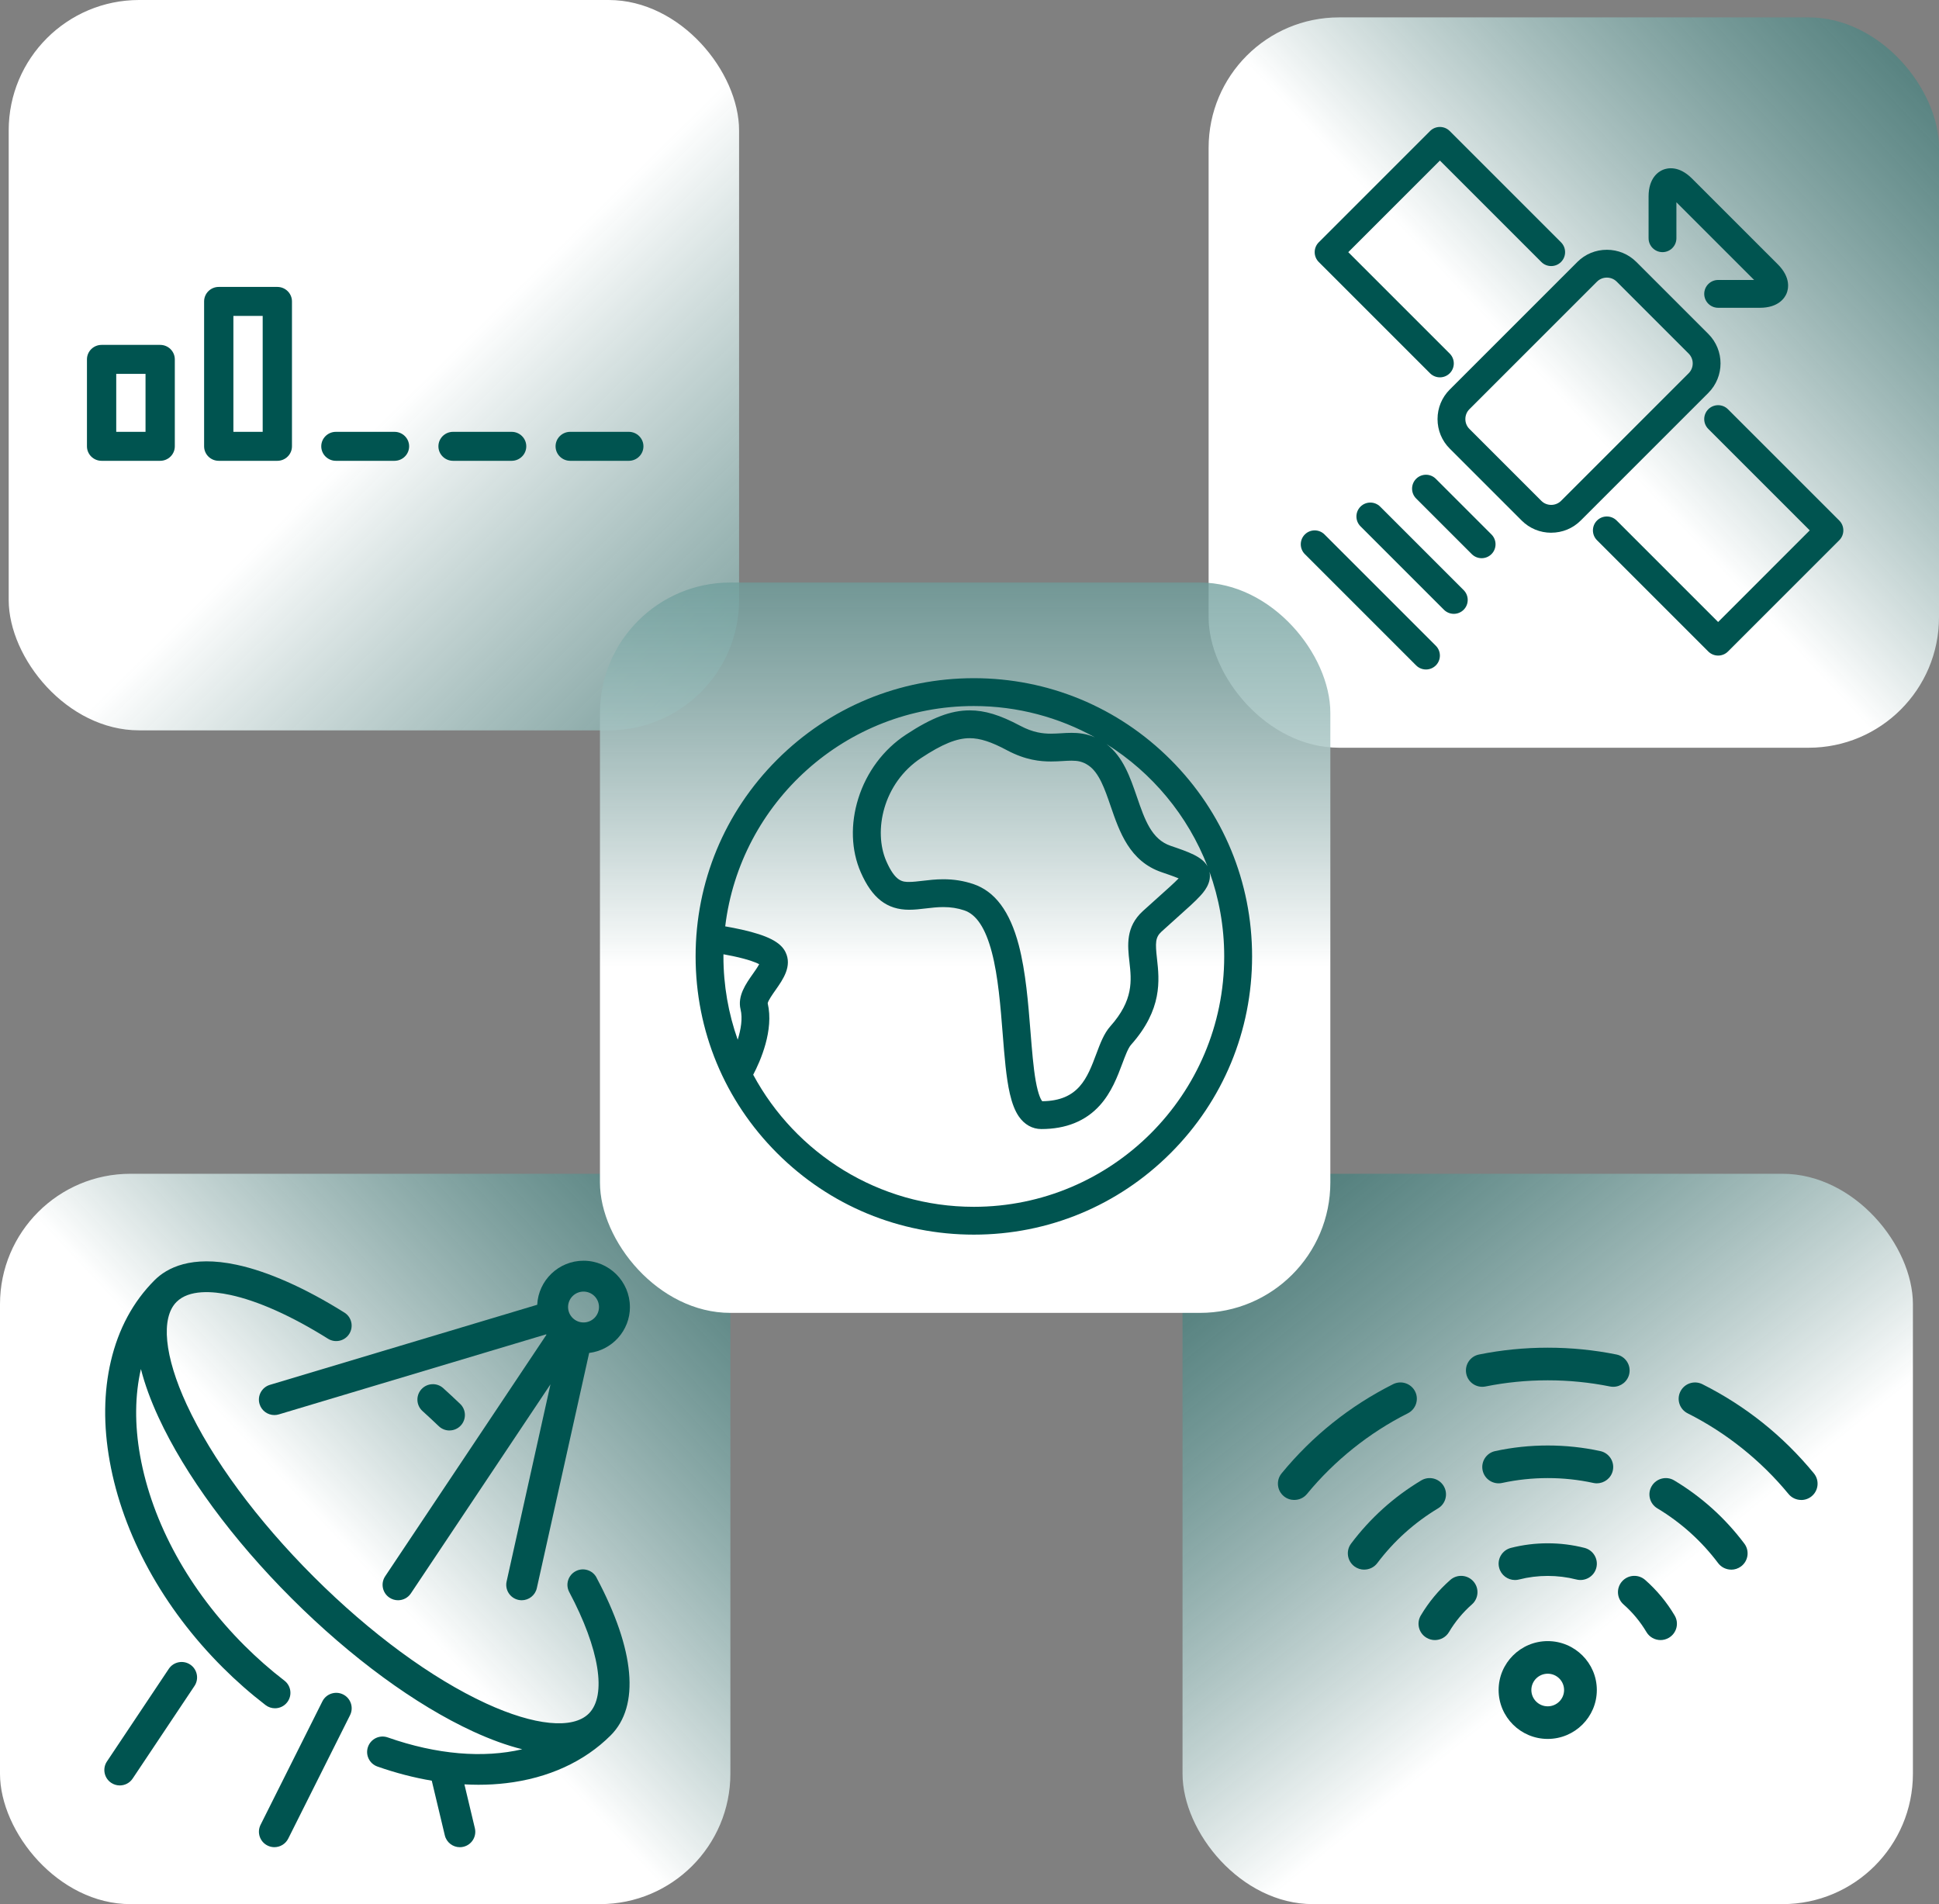 <?xml version="1.0" encoding="UTF-8"?>
<svg width="223px" height="219px" viewBox="0 0 223 219" version="1.1" xmlns="http://www.w3.org/2000/svg" xmlns:xlink="http://www.w3.org/1999/xlink">
    <rect x="0" y="0" width="223" height="219" fill="#808080" stroke="none"/>
    <!-- Generator: Sketch 53 (72520) - https://sketchapp.com -->
    <title>Group 13</title>
    <desc>Created with Sketch.</desc>
    <defs>
        <linearGradient x1="100%" y1="123.525%" x2="-7.678%" y2="-10.028%" id="linearGradient-1">
            <stop stop-color="#FFFFFF" offset="0%"></stop>
            <stop stop-color="#FFFFFF" offset="43.166%"></stop>
            <stop stop-color="#005450" stop-opacity="0.598" offset="100%"></stop>
        </linearGradient>
        <linearGradient x1="0%" y1="0%" x2="138.243%" y2="140.259%" id="linearGradient-2">
            <stop stop-color="#FFFFFF" offset="0%"></stop>
            <stop stop-color="#FFFFFF" offset="39.048%"></stop>
            <stop stop-color="#005450" stop-opacity="0.598" offset="100%"></stop>
        </linearGradient>
        <linearGradient x1="0%" y1="94.5%" x2="113.983%" y2="-12.307%" id="linearGradient-3">
            <stop stop-color="#FFFFFF" offset="0%"></stop>
            <stop stop-color="#FFFFFF" offset="40.998%"></stop>
            <stop stop-color="#005450" stop-opacity="0.598" offset="100%"></stop>
        </linearGradient>
        <linearGradient x1="60.752%" y1="117.657%" x2="60.752%" y2="-40.662%" id="linearGradient-4">
            <stop stop-color="#FFFFFF" offset="0%"></stop>
            <stop stop-color="#FFFFFF" offset="40.998%"></stop>
            <stop stop-color="#005450" stop-opacity="0.598" offset="100%"></stop>
        </linearGradient>
    </defs>
    <g id="Page-1" stroke="none" stroke-width="1" fill="none" fill-rule="evenodd">
        <g id="Artboard" transform="translate(-1460, -6093)">
            <g id="Group-5" transform="translate(304, 242)">
                <g id="Stacked-Group-2" transform="translate(250, 3404)">
                    <g id="Group-7-Copy" transform="translate(0, 2381)">
                        <g id="Group-13" transform="translate(906, 66)">
                            <g id="Group-13-Copy" transform="translate(136, 135)">
                                <rect id="Rectangle" fill="url(#linearGradient-1)" x="0" y="0" width="84" height="84" rx="15"></rect>
                                <g id="0701-wifi-low2" transform="translate(10, 20)" fill="#005450" fill-rule="nonzero">
                                    <path d="M32,45 C28.887,45 26.353,42.476 26.353,39.375 C26.353,36.274 28.887,33.75 32,33.75 C35.113,33.75 37.647,36.274 37.647,39.375 C37.647,42.476 35.113,45 32,45 Z M32,37.5 C30.961,37.5 30.118,38.34 30.118,39.375 C30.118,40.41 30.961,41.25 32,41.25 C33.039,41.25 33.882,40.41 33.882,39.375 C33.882,38.34 33.039,37.5 32,37.5 Z" id="Shape"></path>
                                    <path d="M44.977,33.63 C44.333,33.63 43.704,33.3 43.354,32.708 C42.647,31.515 41.758,30.446 40.715,29.527 C39.936,28.841 39.861,27.656 40.55,26.88 C41.239,26.104 42.428,26.029 43.208,26.715 C44.548,27.892 45.688,29.269 46.596,30.799 C47.127,31.691 46.829,32.839 45.933,33.367 C45.632,33.544 45.304,33.63 44.977,33.63 Z" id="Path"></path>
                                    <path d="M28.235,26.723 C27.396,26.723 26.632,26.16 26.413,25.312 C26.153,24.311 26.76,23.288 27.768,23.029 C30.52,22.324 33.483,22.324 36.235,23.029 C37.24,23.288 37.847,24.308 37.591,25.312 C37.335,26.317 36.303,26.918 35.298,26.663 C33.156,26.115 30.844,26.115 28.706,26.663 C28.548,26.704 28.39,26.723 28.235,26.723 Z" id="Path"></path>
                                    <path d="M19.023,33.63 C18.699,33.63 18.368,33.547 18.067,33.367 C17.171,32.843 16.873,31.691 17.404,30.799 C18.312,29.269 19.452,27.896 20.792,26.715 C21.572,26.029 22.761,26.104 23.45,26.88 C24.139,27.656 24.064,28.841 23.285,29.527 C22.242,30.446 21.353,31.515 20.646,32.708 C20.296,33.3 19.667,33.63 19.023,33.63 L19.023,33.63 Z" id="Path"></path>
                                    <path d="M53.109,25.53 C52.536,25.53 51.972,25.271 51.599,24.78 C49.687,22.238 47.334,20.119 44.608,18.48 C43.716,17.948 43.43,16.793 43.968,15.908 C44.506,15.023 45.662,14.734 46.551,15.27 C49.694,17.156 52.408,19.601 54.611,22.534 C55.236,23.363 55.066,24.536 54.234,25.159 C53.896,25.41 53.5,25.534 53.109,25.534 L53.109,25.53 Z" id="Path"></path>
                                    <path d="M37.651,15.604 C37.519,15.604 37.384,15.589 37.248,15.559 C33.826,14.812 30.178,14.816 26.756,15.559 C25.739,15.78 24.738,15.139 24.516,14.126 C24.294,13.114 24.937,12.116 25.954,11.895 C29.903,11.036 34.101,11.036 38.05,11.895 C39.066,12.116 39.71,13.114 39.488,14.126 C39.296,15.004 38.517,15.6 37.651,15.6 L37.651,15.604 Z" id="Path"></path>
                                    <path d="M10.891,25.53 C10.5,25.53 10.104,25.406 9.766,25.155 C8.934,24.532 8.764,23.359 9.389,22.53 C11.592,19.601 14.306,17.156 17.449,15.27 C18.342,14.734 19.497,15.023 20.032,15.908 C20.567,16.793 20.28,17.948 19.392,18.48 C16.666,20.119 14.313,22.238 12.401,24.776 C12.032,25.267 11.467,25.526 10.891,25.526 L10.891,25.53 Z" id="Path"></path>
                                    <path d="M61.15,17.516 C60.604,17.516 60.066,17.28 59.693,16.83 C56.538,12.99 52.525,9.78 48.094,7.553 C47.164,7.088 46.792,5.959 47.262,5.032 C47.733,4.106 48.862,3.735 49.792,4.204 C54.761,6.701 59.076,10.151 62.611,14.456 C63.27,15.259 63.149,16.44 62.347,17.096 C61.997,17.381 61.576,17.52 61.158,17.52 L61.15,17.516 Z" id="Path"></path>
                                    <path d="M39.533,4.5 C39.409,4.5 39.285,4.489 39.157,4.463 C34.477,3.518 29.527,3.518 24.847,4.463 C23.827,4.669 22.833,4.013 22.63,2.996 C22.426,1.98 23.081,0.99 24.102,0.787 C29.271,-0.259 34.741,-0.259 39.91,0.787 C40.93,0.994 41.589,1.984 41.382,2.996 C41.201,3.885 40.414,4.5 39.537,4.5 L39.533,4.5 Z" id="Path"></path>
                                    <path d="M2.85,17.516 C2.432,17.516 2.01,17.378 1.66,17.093 C0.855,16.436 0.738,15.255 1.397,14.453 C4.932,10.148 9.246,6.701 14.216,4.2 C15.145,3.735 16.275,4.106 16.745,5.029 C17.216,5.951 16.84,7.08 15.913,7.549 C11.479,9.776 7.469,12.986 4.314,16.826 C3.942,17.28 3.403,17.512 2.857,17.512 L2.85,17.516 Z" id="Path"></path>
                                </g>
                            </g>
                            <g id="Group-13-Copy-2" transform="translate(1, 0)">
                                <rect id="Rectangle" fill="url(#linearGradient-2)" x="0" y="0" width="84" height="84" rx="15"></rect>
                                <g id="0415-signal-40" transform="translate(9, 33)" fill="#005450" fill-rule="nonzero">
                                    <path d="M8.421,20 L1.684,20 C0.755,20 0,19.253 0,18.333 L0,8.333 C0,7.413 0.755,6.667 1.684,6.667 L8.421,6.667 C9.351,6.667 10.105,7.413 10.105,8.333 L10.105,18.333 C10.105,19.253 9.351,20 8.421,20 Z M3.368,16.667 L6.737,16.667 L6.737,10 L3.368,10 L3.368,16.667 Z" id="Shape"></path>
                                    <path d="M21.895,20 L15.158,20 C14.228,20 13.474,19.253 13.474,18.333 L13.474,1.667 C13.474,0.747 14.228,0 15.158,0 L21.895,0 C22.824,0 23.579,0.747 23.579,1.667 L23.579,18.333 C23.579,19.253 22.824,20 21.895,20 Z M16.842,16.667 L20.211,16.667 L20.211,3.333 L16.842,3.333 L16.842,16.667 Z" id="Shape"></path>
                                    <path d="M62.316,20 L55.579,20 C54.649,20 53.895,19.253 53.895,18.333 C53.895,17.413 54.649,16.667 55.579,16.667 L62.316,16.667 C63.245,16.667 64,17.413 64,18.333 C64,19.253 63.245,20 62.316,20 Z" id="Path"></path>
                                    <path d="M48.842,20 L42.105,20 C41.176,20 40.421,19.253 40.421,18.333 C40.421,17.413 41.176,16.667 42.105,16.667 L48.842,16.667 C49.772,16.667 50.526,17.413 50.526,18.333 C50.526,19.253 49.772,20 48.842,20 Z" id="Path"></path>
                                    <path d="M35.368,20 L28.632,20 C27.702,20 26.947,19.253 26.947,18.333 C26.947,17.413 27.702,16.667 28.632,16.667 L35.368,16.667 C36.298,16.667 37.053,17.413 37.053,18.333 C37.053,19.253 36.298,20 35.368,20 Z" id="Path"></path>
                                </g>
                            </g>
                            <g id="Group-13-Copy-3" transform="translate(139, 2)">
                                <rect id="Rectangle" fill="url(#linearGradient-3)" x="0" y="0" width="84" height="84" rx="15"></rect>
                                <g id="0714-satellite" transform="translate(10, 12)" fill="#005450" fill-rule="nonzero">
                                    <path d="M29.4,47.272 C28.117,47.272 26.91,46.773 26.005,45.87 L17.73,37.595 C16.824,36.69 16.328,35.486 16.328,34.2 C16.328,32.914 16.827,31.71 17.73,30.805 L32.405,16.13 C33.31,15.224 34.514,14.728 35.8,14.728 C37.086,14.728 38.29,15.227 39.195,16.13 L47.47,24.405 C49.342,26.277 49.342,29.32 47.47,31.192 L32.795,45.867 C31.89,46.773 30.686,47.269 29.4,47.269 L29.4,47.272 Z M35.8,17.928 C35.371,17.928 34.968,18.094 34.667,18.392 L19.992,33.067 C19.691,33.368 19.528,33.768 19.528,34.2 C19.528,34.632 19.694,35.032 19.992,35.33 L28.267,43.605 C28.568,43.906 28.968,44.069 29.4,44.069 C29.832,44.069 30.232,43.902 30.533,43.605 L45.208,28.93 C45.832,28.306 45.832,27.291 45.208,26.667 L36.933,18.392 C36.632,18.091 36.232,17.928 35.8,17.928 Z" id="Shape"></path>
                                    <path d="M16.6,29.4 C16.19,29.4 15.781,29.243 15.467,28.933 L2.667,16.133 C2.043,15.509 2.043,14.494 2.667,13.87 L15.467,1.07 C16.091,0.446 17.106,0.446 17.73,1.07 L30.53,13.87 C31.154,14.494 31.154,15.509 30.53,16.133 C29.906,16.757 28.891,16.757 28.267,16.133 L16.6,4.466 L6.062,15.003 L17.73,26.67 C18.354,27.294 18.354,28.309 17.73,28.933 C17.416,29.246 17.006,29.4 16.597,29.4 L16.6,29.4 Z" id="Path"></path>
                                    <path d="M48.6,61.4 C48.19,61.4 47.781,61.243 47.467,60.933 L34.667,48.133 C34.043,47.509 34.043,46.494 34.667,45.87 C35.291,45.246 36.306,45.246 36.93,45.87 L48.597,57.538 L59.134,47 L47.467,35.333 C46.843,34.709 46.843,33.694 47.467,33.07 C48.091,32.446 49.106,32.446 49.73,33.07 L62.53,45.87 C63.154,46.494 63.154,47.509 62.53,48.133 L49.73,60.933 C49.416,61.246 49.006,61.4 48.597,61.4 L48.6,61.4 Z" id="Path"></path>
                                    <path d="M53.4,21.4 L48.6,21.4 C47.717,21.4 47,20.683 47,19.8 C47,18.917 47.717,18.2 48.6,18.2 L52.738,18.2 L43.8,9.262 L43.8,13.4 C43.8,14.283 43.083,15 42.2,15 C41.317,15 40.6,14.283 40.6,13.4 L40.6,8.6 C40.6,6.443 41.755,5.733 42.251,5.528 C42.747,5.323 44.069,5.006 45.592,6.533 L55.467,16.408 C56.99,17.934 56.677,19.253 56.472,19.749 C56.267,20.245 55.554,21.4 53.4,21.4 Z" id="Path"></path>
                                    <path d="M21.4,50.2 C20.99,50.2 20.581,50.043 20.267,49.733 L13.867,43.333 C13.243,42.709 13.243,41.694 13.867,41.07 C14.491,40.446 15.506,40.446 16.13,41.07 L22.53,47.47 C23.154,48.094 23.154,49.109 22.53,49.733 C22.216,50.046 21.806,50.2 21.397,50.2 L21.4,50.2 Z" id="Path"></path>
                                    <path d="M18.2,56.6 C17.79,56.6 17.381,56.443 17.067,56.133 L7.467,46.533 C6.843,45.909 6.843,44.894 7.467,44.27 C8.091,43.646 9.106,43.646 9.73,44.27 L19.33,53.87 C19.954,54.494 19.954,55.509 19.33,56.133 C19.016,56.446 18.606,56.6 18.197,56.6 L18.2,56.6 Z" id="Path"></path>
                                    <path d="M15,63 C14.59,63 14.181,62.843 13.867,62.533 L1.067,49.733 C0.443,49.109 0.443,48.094 1.067,47.47 C1.691,46.846 2.706,46.846 3.33,47.47 L16.13,60.27 C16.754,60.894 16.754,61.909 16.13,62.533 C15.816,62.846 15.406,63 14.997,63 L15,63 Z" id="Path"></path>
                                </g>
                            </g>
                            <g id="Group-13-Copy-4" transform="translate(0, 135)">
                                <rect id="Rectangle" fill="url(#linearGradient-3)" x="0" y="0" width="84" height="84" rx="15"></rect>
                                <g id="0715-satellite2" transform="translate(12, 10)" fill="#005450" fill-rule="nonzero">
                                    <path d="M19.556,67.45 C19.289,67.45 19.019,67.39 18.763,67.262 C17.884,66.825 17.529,65.757 17.966,64.88 L25.077,50.68 C25.515,49.803 26.585,49.448 27.463,49.885 C28.341,50.321 28.697,51.39 28.26,52.267 L21.148,66.467 C20.836,67.088 20.21,67.45 19.556,67.45 Z" id="Path"></path>
                                    <path d="M1.778,60.35 C1.44,60.35 1.095,60.254 0.793,60.052 C-0.025,59.509 -0.245,58.405 0.299,57.592 L7.41,46.942 C7.954,46.125 9.06,45.905 9.874,46.448 C10.688,46.991 10.912,48.095 10.368,48.908 L3.257,59.558 C2.916,60.073 2.35,60.35 1.774,60.35 L1.778,60.35 Z" id="Path"></path>
                                    <path d="M60.444,5.325 C60.444,2.389 58.052,0 55.111,0 C52.256,0 49.92,2.251 49.785,5.066 L19.044,14.275 C18.105,14.555 17.568,15.545 17.852,16.486 C18.084,17.257 18.791,17.75 19.556,17.75 C19.726,17.75 19.897,17.725 20.068,17.675 L50.809,8.467 C50.82,8.485 50.834,8.499 50.844,8.516 L32.299,36.292 C31.755,37.108 31.975,38.209 32.793,38.752 C33.095,38.954 33.44,39.05 33.778,39.05 C34.354,39.05 34.916,38.773 35.257,38.258 L51.31,14.214 L46.265,36.888 C46.052,37.847 46.656,38.794 47.616,39.007 C47.748,39.036 47.876,39.05 48.004,39.05 C48.818,39.05 49.554,38.486 49.739,37.658 L55.758,10.607 C58.396,10.288 60.448,8.041 60.448,5.321 L60.444,5.325 Z M55.111,7.1 C54.13,7.1 53.333,6.305 53.333,5.325 C53.333,4.345 54.13,3.55 55.111,3.55 C56.092,3.55 56.889,4.345 56.889,5.325 C56.889,6.305 56.092,7.1 55.111,7.1 Z" id="Shape"></path>
                                    <path d="M37.788,15.975 C38.425,16.554 39.061,17.143 39.698,17.75 L37.788,15.975 Z" id="Path"></path>
                                    <path d="M39.694,19.525 C39.253,19.525 38.809,19.362 38.464,19.032 C37.849,18.442 37.216,17.857 36.59,17.288 C35.861,16.632 35.808,15.506 36.466,14.782 C37.124,14.058 38.251,14.001 38.976,14.658 C39.627,15.247 40.281,15.854 40.921,16.465 C41.628,17.143 41.653,18.265 40.974,18.975 C40.626,19.34 40.156,19.521 39.691,19.521 L39.694,19.525 Z" id="Path"></path>
                                    <path d="M56.608,36.444 C56.149,35.578 55.072,35.248 54.204,35.709 C53.337,36.171 53.006,37.243 53.468,38.109 C56.942,44.645 57.806,49.998 55.719,52.082 C53.881,53.917 49.465,53.481 43.904,50.918 C37.636,48.032 30.592,42.852 24.071,36.338 C17.55,29.824 12.363,22.791 9.468,16.536 C6.901,10.984 6.468,6.575 8.302,4.739 C9.749,3.294 12.448,3.5 14.457,3.93 C17.65,4.611 21.543,6.351 25.721,8.971 C26.553,9.493 27.652,9.241 28.171,8.41 C28.69,7.579 28.441,6.482 27.609,5.964 C23.083,3.128 18.791,1.225 15.196,0.462 C9.995,-0.646 7.207,0.813 5.785,2.233 C3.314,4.7 1.621,7.835 0.75,11.555 C-0.075,15.084 -0.121,18.957 0.619,23.068 C2.13,31.503 6.745,39.923 13.611,46.778 C15.164,48.33 16.821,49.785 18.539,51.106 C18.862,51.354 19.243,51.475 19.623,51.475 C20.156,51.475 20.683,51.237 21.031,50.783 C21.632,50.005 21.486,48.891 20.708,48.294 C19.111,47.066 17.568,45.71 16.124,44.269 C9.767,37.921 5.504,30.168 4.117,22.443 C3.47,18.843 3.516,15.45 4.206,12.457 C4.644,14.182 5.319,16.042 6.236,18.023 C9.301,24.651 14.738,32.046 21.554,38.851 C28.37,45.657 35.776,51.084 42.414,54.145 C44.427,55.071 46.318,55.756 48.064,56.189 C43.591,57.237 38.233,56.807 32.59,54.826 C31.662,54.5 30.649,54.986 30.322,55.913 C29.995,56.839 30.482,57.851 31.41,58.177 C33.504,58.912 35.598,59.455 37.657,59.803 L39.157,66.09 C39.353,66.907 40.082,67.454 40.885,67.454 C41.02,67.454 41.159,67.439 41.298,67.404 C42.254,67.177 42.841,66.218 42.613,65.267 L41.412,60.226 C41.956,60.254 42.492,60.272 43.026,60.272 C44.114,60.272 45.18,60.212 46.222,60.087 C51.051,59.516 55.204,57.617 58.229,54.595 C61.611,51.219 61.035,44.773 56.604,36.448 L56.608,36.444 Z" id="Path"></path>
                                </g>
                            </g>
                            <g id="Group-13-Copy-6" transform="translate(69, 67)">
                                <rect id="Rectangle" fill="url(#linearGradient-4)" x="0" y="0" width="84" height="84" rx="15"></rect>
                                <g id="0645-earth" transform="translate(11, 11)" fill="#005450" fill-rule="nonzero">
                                    <path d="M54.627,9.373 C48.582,3.328 40.547,0 32,0 C23.453,0 15.418,3.328 9.373,9.373 C3.328,15.418 0,23.453 0,32 C0,40.547 3.328,48.582 9.373,54.627 C15.418,60.672 23.453,64 32,64 C40.547,64 48.582,60.672 54.627,54.627 C60.672,48.582 64,40.547 64,32 C64,23.453 60.672,15.418 54.627,9.373 Z M58.87,21.635 C58.246,20.512 56.678,19.978 54.63,19.28 C52.432,18.531 51.654,16.272 50.755,13.654 C49.974,11.382 49.168,9.037 47.251,7.578 C52.496,10.864 56.608,15.792 58.87,21.635 Z M49.891,32.611 C50.134,34.778 50.384,37.021 47.693,40.042 C46.966,40.858 46.541,41.994 46.09,43.197 C45.046,45.984 44.061,48.618 39.862,48.656 C39.744,48.515 39.411,47.984 39.114,46.31 C38.842,44.768 38.685,42.771 38.515,40.662 C38.259,37.424 37.968,33.75 37.168,30.704 C36.144,26.81 34.426,24.509 31.917,23.67 C30.822,23.306 29.702,23.126 28.499,23.126 C27.61,23.126 26.803,23.222 26.093,23.306 C25.539,23.37 25.014,23.434 24.573,23.434 C24.573,23.434 24.573,23.434 24.573,23.434 C23.824,23.434 22.976,23.434 21.93,21.04 C20.429,17.6 21.536,12.086 25.942,9.178 C28.358,7.584 30.026,6.902 31.517,6.902 C32.707,6.902 33.99,7.315 35.811,8.288 C37.962,9.434 39.648,9.581 40.877,9.581 C41.363,9.581 41.805,9.555 42.23,9.53 C42.589,9.507 42.925,9.488 43.238,9.488 C43.942,9.488 44.512,9.581 45.181,10.035 C46.413,10.877 47.053,12.736 47.728,14.701 C48.752,17.683 49.914,21.062 53.6,22.317 C54.096,22.486 54.947,22.774 55.552,23.027 C55.03,23.565 54.16,24.342 53.306,25.104 C52.755,25.597 52.131,26.154 51.44,26.784 C49.443,28.605 49.68,30.736 49.891,32.614 L49.891,32.611 Z M3.203,31.754 C3.549,31.814 3.92,31.888 4.304,31.968 C6.102,32.352 6.944,32.698 7.312,32.893 C7.142,33.222 6.8,33.709 6.573,34.029 C5.782,35.152 4.797,36.55 5.171,38.09 C5.424,39.13 5.21,40.403 4.842,41.581 C3.779,38.579 3.2,35.354 3.2,31.994 C3.2,31.91 3.203,31.83 3.203,31.747 L3.203,31.754 Z M32,60.8 C21.04,60.8 11.488,54.643 6.624,45.61 C7.462,44.013 9.018,40.48 8.291,37.389 C8.342,37.078 8.87,36.33 9.187,35.878 C10.054,34.646 11.133,33.117 10.333,31.494 C9.773,30.355 8.272,29.587 5.322,28.922 C4.637,28.768 3.971,28.643 3.405,28.544 C5.12,14.288 17.286,3.203 31.997,3.203 C37.046,3.203 41.795,4.512 45.923,6.803 C44.902,6.358 43.978,6.288 43.235,6.288 C42.829,6.288 42.426,6.31 42.035,6.336 C41.654,6.358 41.261,6.381 40.87,6.381 C39.962,6.381 38.829,6.272 37.312,5.462 C34.995,4.23 33.261,3.702 31.514,3.702 C29.35,3.702 27.155,4.541 24.176,6.506 C21.6,8.205 19.661,10.803 18.714,13.827 C17.789,16.774 17.888,19.792 18.992,22.32 C20.294,25.302 22.013,26.634 24.566,26.634 C24.566,26.634 24.566,26.634 24.566,26.634 C25.197,26.634 25.811,26.56 26.461,26.483 C27.117,26.406 27.792,26.326 28.493,26.326 C29.36,26.326 30.125,26.448 30.896,26.704 C32.301,27.174 33.338,28.749 34.067,31.517 C34.797,34.285 35.072,37.808 35.318,40.912 C35.523,43.504 35.715,45.949 36.141,47.795 C36.4,48.915 36.733,49.766 37.165,50.397 C37.808,51.338 38.73,51.856 39.76,51.856 C42.589,51.856 44.848,50.944 46.477,49.146 C47.83,47.651 48.522,45.805 49.078,44.32 C49.405,43.446 49.744,42.541 50.074,42.17 C53.712,38.083 53.338,34.717 53.062,32.256 C52.861,30.451 52.858,29.811 53.587,29.146 C54.266,28.528 54.883,27.974 55.427,27.488 C56.589,26.451 57.427,25.702 58.016,25.062 C58.419,24.621 59.366,23.587 59.104,22.294 C59.101,22.282 59.098,22.272 59.098,22.259 C60.195,25.302 60.794,28.582 60.794,32 C60.794,47.882 47.875,60.8 31.994,60.8 L32,60.8 Z" id="Shape"></path>
                                </g>
                            </g>
                        </g>
                    </g>
                </g>
            </g>
        </g>
    </g>
</svg>